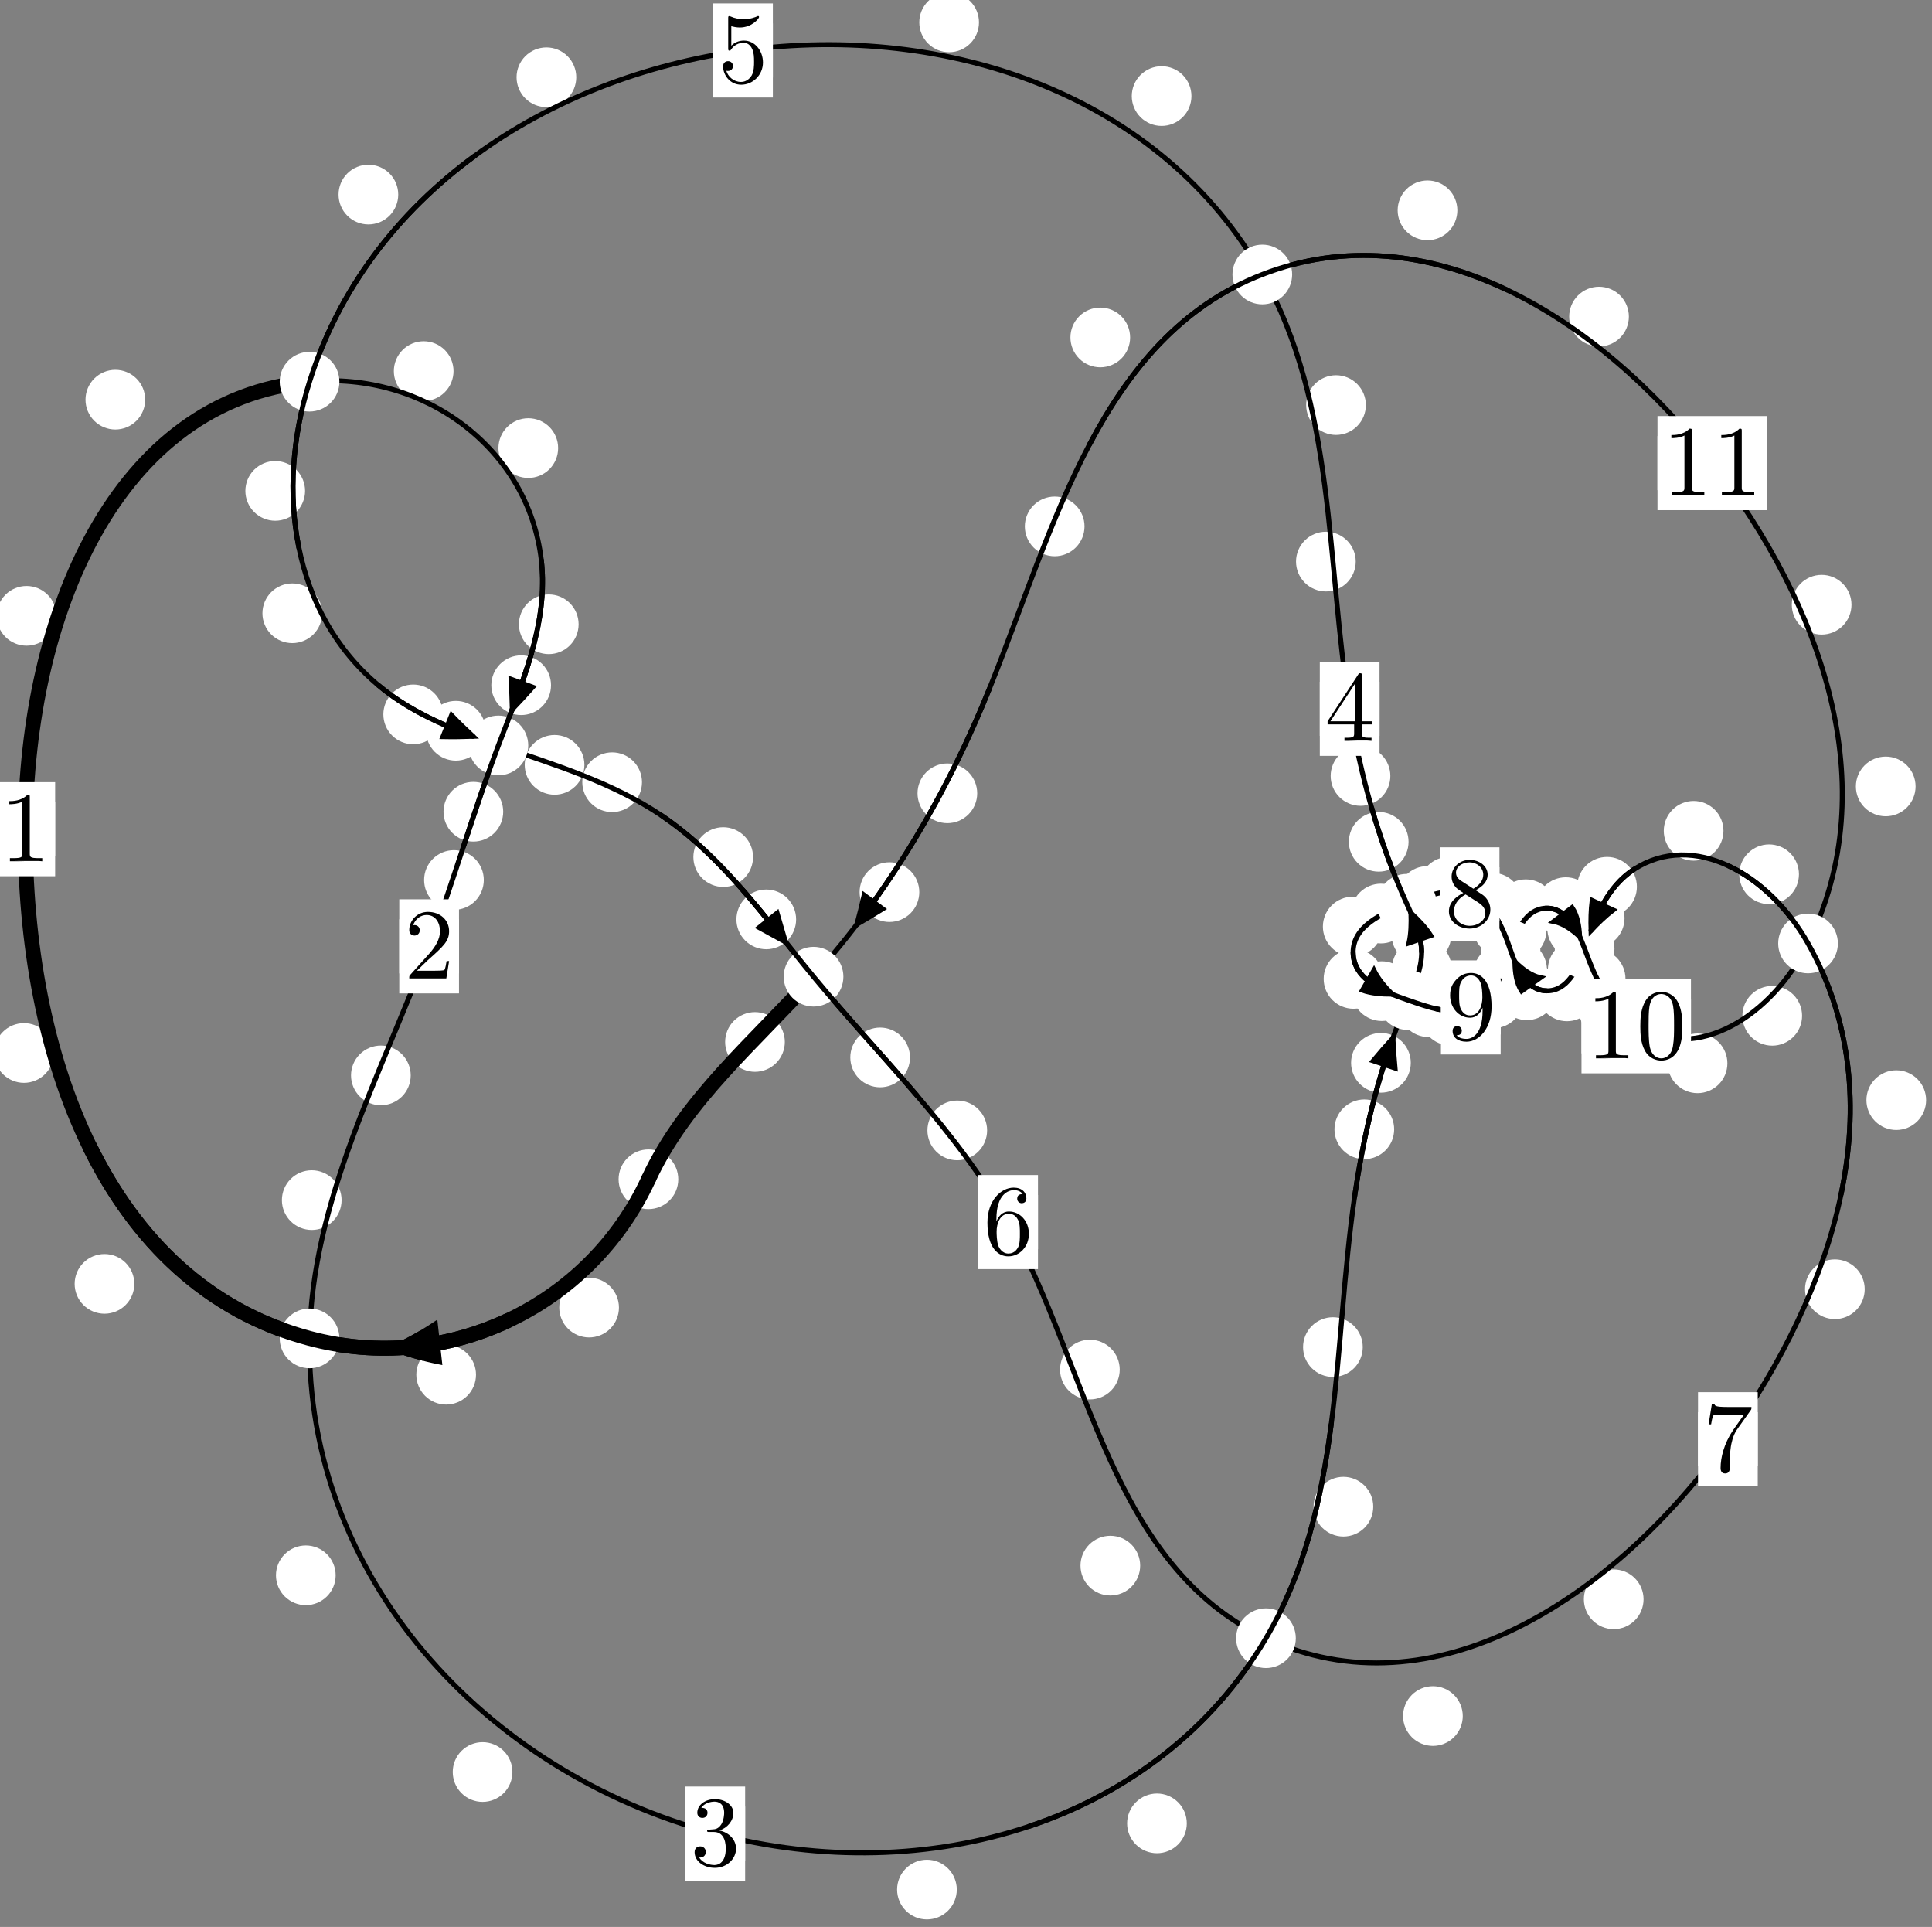 <?xml version="1.0"?>
<!-- Created by MetaPost 1.999 on 2021.07.06:0007 -->
<svg version="1.1" xmlns="http://www.w3.org/2000/svg" xmlns:xlink="http://www.w3.org/1999/xlink" width="193.472" height="192.925" viewBox="0 0 193.472 192.925">
<rect x="0" y="0" width="193.472" height="192.925" fill="#808080" stroke="none"/>
<!-- Original BoundingBox: -31.588440 -58.174194 161.883270 134.750732 -->
  <defs>
    <g transform="scale(0.01,0.01)" id="GLYPHcmr10_48">
      <path style="fill-rule: evenodd;" d="M460 -320C460 -400,455 -480,420 -554C374 -650,292 -666,250 -666C190 -666,117 -640,76 -547C44 -478,39 -400,39 -320C39 -245,43 -155,84 -79C127 2,200 22,249 22C303 22,379 1,423 -94C455 -163,460 -241,460 -320M249 -0C210 -0,151 -25,133 -121C122 -181,122 -273,122 -332C122 -396,122 -462,130 -516C149 -635,224 -644,249 -644C282 -644,348 -626,367 -527C377 -471,377 -395,377 -332C377 -257,377 -189,366 -125C351 -30,294 -0,249 -0"></path>
    </g>
    <g transform="scale(0.01,0.01)" id="GLYPHcmr10_49">
      <path style="fill-rule: evenodd;" d="M294 -640C294 -664,294 -666,271 -666C209 -602,121 -602,89 -602L89 -571C109 -571,168 -571,220 -597L220 -79C220 -43,217 -31,127 -31L95 -31L95 -0L257 -0L130 -3L217 -3L257 -3L297 -3L384 -3L419 -0L419 -31L387 -31C297 -31,294 -42,294 -79"></path>
    </g>
    <g transform="scale(0.01,0.01)" id="GLYPHcmr10_50">
      <path style="fill-rule: evenodd;" d="M127 -77L233 -180C389 -318,449 -372,449 -472C449 -586,359 -666,237 -666C124 -666,50 -574,50 -485C50 -429,100 -429,103 -429C120 -429,155 -441,155 -482C155 -508,137 -534,102 -534C94 -534,92 -534,89 -533C112 -598,166 -635,224 -635C315 -635,358 -554,358 -472C358 -392,308 -313,253 -251L61 -37C50 -26,50 -24,50 -0L421 -0L449 -174L424 -174C419 -144,412 -100,402 -85C395 -77,329 -77,307 -77"></path>
    </g>
    <g transform="scale(0.01,0.01)" id="GLYPHcmr10_51">
      <path style="fill-rule: evenodd;" d="M290 -352C372 -379,430 -449,430 -528C430 -610,342 -666,246 -666C145 -666,69 -606,69 -530C69 -497,91 -478,120 -478C151 -478,171 -500,171 -529C171 -579,124 -579,109 -579C140 -628,206 -641,242 -641C283 -641,338 -619,338 -529C338 -517,336 -459,310 -415C280 -367,246 -364,221 -363C213 -362,189 -360,182 -360C174 -359,167 -358,167 -348C167 -337,174 -337,191 -337L235 -337C317 -337,354 -269,354 -171C354 -35,285 -6,241 -6C198 -6,123 -23,88 -82C123 -77,154 -99,154 -137C154 -173,127 -193,98 -193C74 -193,42 -179,42 -135C42 -44,135 22,244 22C366 22,457 -69,457 -171C457 -253,394 -331,290 -352"></path>
    </g>
    <g transform="scale(0.01,0.01)" id="GLYPHcmr10_52">
      <path style="fill-rule: evenodd;" d="M294 -165L294 -78C294 -42,292 -31,218 -31L197 -31L197 -0L332 -0L238 -3L290 -3L332 -3L374 -3L427 -3L468 -0L468 -31L447 -31C373 -31,371 -42,371 -78L371 -165L471 -165L471 -196L371 -196L371 -651C371 -671,371 -677,355 -677C346 -677,343 -677,335 -665L28 -196L28 -165M300 -196L56 -196L300 -569"></path>
    </g>
    <g transform="scale(0.01,0.01)" id="GLYPHcmr10_53">
      <path style="fill-rule: evenodd;" d="M449 -201C449 -320,367 -420,259 -420C211 -420,168 -404,132 -369L132 -564C152 -558,185 -551,217 -551C340 -551,410 -642,410 -655C410 -661,407 -666,400 -666C399 -666,397 -666,392 -663C372 -654,323 -634,256 -634C216 -634,170 -641,123 -662C115 -665,113 -665,111 -665C101 -665,101 -657,101 -641L101 -345C101 -327,101 -319,115 -319C122 -319,124 -322,128 -328C139 -344,176 -398,257 -398C309 -398,334 -352,342 -334C358 -297,360 -258,360 -208C360 -173,360 -113,336 -71C312 -32,275 -6,229 -6C156 -6,99 -59,82 -118C85 -117,88 -116,99 -116C132 -116,149 -141,149 -165C149 -189,132 -214,99 -214C85 -214,50 -207,50 -161C50 -75,119 22,231 22C347 22,449 -74,449 -201"></path>
    </g>
    <g transform="scale(0.01,0.01)" id="GLYPHcmr10_54">
      <path style="fill-rule: evenodd;" d="M132 -328L132 -352C132 -605,256 -641,307 -641C331 -641,373 -635,395 -601C380 -601,340 -601,340 -556C340 -525,364 -510,386 -510C402 -510,432 -519,432 -558C432 -618,388 -666,305 -666C177 -666,42 -537,42 -316C42 -49,158 22,251 22C362 22,457 -72,457 -204C457 -331,368 -427,257 -427C189 -427,152 -376,132 -328M251 -6C188 -6,158 -66,152 -81C134 -128,134 -208,134 -226C134 -304,166 -404,256 -404C272 -404,318 -404,349 -342C367 -305,367 -254,367 -205C367 -157,367 -107,350 -71C320 -11,274 -6,251 -6"></path>
    </g>
    <g transform="scale(0.01,0.01)" id="GLYPHcmr10_55">
      <path style="fill-rule: evenodd;" d="M476 -609C485 -621,485 -623,485 -644L242 -644C120 -644,118 -657,114 -676L89 -676L56 -470L81 -470C84 -486,93 -549,106 -561C113 -567,191 -567,204 -567L411 -567C400 -551,321 -442,299 -409C209 -274,176 -135,176 -33C176 -23,176 22,222 22C268 22,268 -23,268 -33L268 -84C268 -139,271 -194,279 -248C283 -271,297 -357,341 -419"></path>
    </g>
    <g transform="scale(0.01,0.01)" id="GLYPHcmr10_56">
      <path style="fill-rule: evenodd;" d="M163 -457C117 -487,113 -521,113 -538C113 -599,178 -641,249 -641C322 -641,386 -589,386 -517C386 -460,347 -412,287 -377M309 -362C381 -399,430 -451,430 -517C430 -609,341 -666,250 -666C150 -666,69 -592,69 -499C69 -481,71 -436,113 -389C124 -377,161 -352,186 -335C128 -306,42 -250,42 -151C42 -45,144 22,249 22C362 22,457 -61,457 -168C457 -204,446 -249,408 -291C389 -312,373 -322,309 -362M209 -320L332 -242C360 -223,407 -193,407 -132C407 -58,332 -6,250 -6C164 -6,92 -68,92 -151C92 -209,124 -273,209 -320"></path>
    </g>
    <g transform="scale(0.01,0.01)" id="GLYPHcmr10_57">
      <path style="fill-rule: evenodd;" d="M367 -318L367 -286C367 -52,263 -6,205 -6C188 -6,134 -8,107 -42C151 -42,159 -71,159 -88C159 -119,135 -134,113 -134C97 -134,67 -125,67 -86C67 -19,121 22,206 22C335 22,457 -114,457 -329C457 -598,342 -666,253 -666C198 -666,149 -648,106 -603C65 -558,42 -516,42 -441C42 -316,130 -218,242 -218C303 -218,344 -260,367 -318M243 -241C227 -241,181 -241,150 -304C132 -341,132 -391,132 -440C132 -494,132 -541,153 -578C180 -628,218 -641,253 -641C299 -641,332 -607,349 -562C361 -530,365 -467,365 -421C365 -338,331 -241,243 -241"></path>
    </g>
  </defs>
  <path d="M61.982 130.916C61.982 130.124,61.667 129.363,61.107 128.803C60.546 128.242,59.786 127.928,58.993 127.928C58.201 127.928,57.44 128.242,56.88 128.803C56.319 129.363,56.005 130.124,56.005 130.916C56.005 131.709,56.319 132.469,56.88 133.03C57.44 133.59,58.201 133.905,58.993 133.905C59.786 133.905,60.546 133.59,61.107 133.03C61.667 132.469,61.982 131.709,61.982 130.916Z" style="fill: rgb(100%,100%,100%);stroke: none;"></path>
  <path d="M67.923 118.069C67.923 117.277,67.608 116.516,67.048 115.956C66.487 115.395,65.727 115.08,64.935 115.08C64.142 115.08,63.382 115.395,62.821 115.956C62.261 116.516,61.946 117.277,61.946 118.069C61.946 118.862,62.261 119.622,62.821 120.183C63.382 120.743,64.142 121.058,64.935 121.058C65.727 121.058,66.487 120.743,67.048 120.183C67.608 119.622,67.923 118.862,67.923 118.069Z" style="fill: rgb(100%,100%,100%);stroke: none;"></path>
  <path d="M13.453 128.541C13.453 127.749,13.138 126.989,12.577 126.428C12.017 125.868,11.256 125.553,10.464 125.553C9.671 125.553,8.911 125.868,8.35 126.428C7.79 126.989,7.475 127.749,7.475 128.541C7.475 129.334,7.79 130.094,8.35 130.655C8.911 131.215,9.671 131.53,10.464 131.53C11.256 131.53,12.017 131.215,12.577 130.655C13.138 130.094,13.453 129.334,13.453 128.541Z" style="fill: rgb(100%,100%,100%);stroke: none;"></path>
  <path d="M47.668 137.636C47.668 136.843,47.353 136.083,46.793 135.523C46.232 134.962,45.472 134.647,44.679 134.647C43.887 134.647,43.127 134.962,42.566 135.523C42.006 136.083,41.691 136.843,41.691 137.636C41.691 138.429,42.006 139.189,42.566 139.749C43.127 140.31,43.887 140.625,44.679 140.625C45.472 140.625,46.232 140.31,46.793 139.749C47.353 139.189,47.668 138.429,47.668 137.636Z" style="fill: rgb(100%,100%,100%);stroke: none;"></path>
  <path d="M5.647 61.657C5.647 60.864,5.332 60.104,4.771 59.543C4.211 58.983,3.451 58.668,2.658 58.668C1.865 58.668,1.105 58.983,0.545 59.543C-0.016 60.104,-0.331 60.864,-0.331 61.657C-0.331 62.449,-0.016 63.21,0.545 63.77C1.105 64.33,1.865 64.645,2.658 64.645C3.451 64.645,4.211 64.33,4.771 63.77C5.332 63.21,5.647 62.449,5.647 61.657Z" style="fill: rgb(100%,100%,100%);stroke: none;"></path>
  <path d="M5.389 105.425C5.389 104.632,5.074 103.872,4.514 103.311C3.953 102.751,3.193 102.436,2.4 102.436C1.608 102.436,0.847 102.751,0.287 103.311C-0.273 103.872,-0.588 104.632,-0.588 105.425C-0.588 106.217,-0.273 106.978,0.287 107.538C0.847 108.098,1.608 108.413,2.4 108.413C3.193 108.413,3.953 108.098,4.514 107.538C5.074 106.978,5.389 106.217,5.389 105.425Z" style="fill: rgb(100%,100%,100%);stroke: none;"></path>
  <path d="M45.417 37.154C45.417 36.361,45.103 35.601,44.542 35.04C43.982 34.48,43.221 34.165,42.429 34.165C41.636 34.165,40.876 34.48,40.315 35.04C39.755 35.601,39.44 36.361,39.44 37.154C39.44 37.946,39.755 38.707,40.315 39.267C40.876 39.828,41.636 40.142,42.429 40.142C43.221 40.142,43.982 39.828,44.542 39.267C45.103 38.707,45.417 37.946,45.417 37.154Z" style="fill: rgb(100%,100%,100%);stroke: none;"></path>
  <path d="M14.539 40.014C14.539 39.222,14.224 38.461,13.664 37.901C13.103 37.34,12.343 37.026,11.55 37.026C10.758 37.026,9.998 37.34,9.437 37.901C8.877 38.461,8.562 39.222,8.562 40.014C8.562 40.807,8.877 41.567,9.437 42.128C9.998 42.688,10.758 43.003,11.55 43.003C12.343 43.003,13.103 42.688,13.664 42.128C14.224 41.567,14.539 40.807,14.539 40.014Z" style="fill: rgb(100%,100%,100%);stroke: none;"></path>
  <path d="M57.943 62.501C57.943 61.709,57.628 60.949,57.068 60.388C56.507 59.828,55.747 59.513,54.954 59.513C54.162 59.513,53.402 59.828,52.841 60.388C52.281 60.949,51.966 61.709,51.966 62.501C51.966 63.294,52.281 64.054,52.841 64.615C53.402 65.175,54.162 65.49,54.954 65.49C55.747 65.49,56.507 65.175,57.068 64.615C57.628 64.054,57.943 63.294,57.943 62.501Z" style="fill: rgb(100%,100%,100%);stroke: none;"></path>
  <path d="M55.892 44.862C55.892 44.069,55.577 43.309,55.017 42.749C54.456 42.188,53.696 41.873,52.903 41.873C52.111 41.873,51.35 42.188,50.79 42.749C50.23 43.309,49.915 44.069,49.915 44.862C49.915 45.655,50.23 46.415,50.79 46.975C51.35 47.536,52.111 47.851,52.903 47.851C53.696 47.851,54.456 47.536,55.017 46.975C55.577 46.415,55.892 45.655,55.892 44.862Z" style="fill: rgb(100%,100%,100%);stroke: none;"></path>
  <path d="M50.392 81.27C50.392 80.477,50.077 79.717,49.516 79.156C48.956 78.596,48.196 78.281,47.403 78.281C46.61 78.281,45.85 78.596,45.29 79.156C44.729 79.717,44.414 80.477,44.414 81.27C44.414 82.062,44.729 82.822,45.29 83.383C45.85 83.943,46.61 84.258,47.403 84.258C48.196 84.258,48.956 83.943,49.516 83.383C50.077 82.822,50.392 82.062,50.392 81.27Z" style="fill: rgb(100%,100%,100%);stroke: none;"></path>
  <path d="M55.179 68.603C55.179 67.81,54.864 67.05,54.303 66.489C53.743 65.929,52.983 65.614,52.19 65.614C51.397 65.614,50.637 65.929,50.077 66.489C49.516 67.05,49.201 67.81,49.201 68.603C49.201 69.395,49.516 70.156,50.077 70.716C50.637 71.277,51.397 71.591,52.19 71.591C52.983 71.591,53.743 71.277,54.303 70.716C54.864 70.156,55.179 69.395,55.179 68.603Z" style="fill: rgb(100%,100%,100%);stroke: none;"></path>
  <path d="M41.13 107.668C41.13 106.876,40.815 106.115,40.254 105.555C39.694 104.994,38.934 104.68,38.141 104.68C37.348 104.68,36.588 104.994,36.028 105.555C35.467 106.115,35.152 106.876,35.152 107.668C35.152 108.461,35.467 109.221,36.028 109.782C36.588 110.342,37.348 110.657,38.141 110.657C38.934 110.657,39.694 110.342,40.254 109.782C40.815 109.221,41.13 108.461,41.13 107.668Z" style="fill: rgb(100%,100%,100%);stroke: none;"></path>
  <path d="M48.449 88.105C48.449 87.312,48.134 86.552,47.574 85.991C47.013 85.431,46.253 85.116,45.46 85.116C44.668 85.116,43.907 85.431,43.347 85.991C42.786 86.552,42.471 87.312,42.471 88.105C42.471 88.897,42.786 89.657,43.347 90.218C43.907 90.778,44.668 91.093,45.46 91.093C46.253 91.093,47.013 90.778,47.574 90.218C48.134 89.657,48.449 88.897,48.449 88.105Z" style="fill: rgb(100%,100%,100%);stroke: none;"></path>
  <path d="M33.614 157.72C33.614 156.927,33.299 156.167,32.738 155.607C32.178 155.046,31.418 154.731,30.625 154.731C29.832 154.731,29.072 155.046,28.512 155.607C27.951 156.167,27.636 156.927,27.636 157.72C27.636 158.513,27.951 159.273,28.512 159.833C29.072 160.394,29.832 160.709,30.625 160.709C31.418 160.709,32.178 160.394,32.738 159.833C33.299 159.273,33.614 158.513,33.614 157.72Z" style="fill: rgb(100%,100%,100%);stroke: none;"></path>
  <path d="M34.208 120.155C34.208 119.362,33.893 118.602,33.332 118.042C32.772 117.481,32.012 117.166,31.219 117.166C30.426 117.166,29.666 117.481,29.106 118.042C28.545 118.602,28.23 119.362,28.23 120.155C28.23 120.948,28.545 121.708,29.106 122.268C29.666 122.829,30.426 123.144,31.219 123.144C32.012 123.144,32.772 122.829,33.332 122.268C33.893 121.708,34.208 120.948,34.208 120.155Z" style="fill: rgb(100%,100%,100%);stroke: none;"></path>
  <path d="M95.814 189.185C95.814 188.393,95.499 187.633,94.938 187.072C94.378 186.512,93.618 186.197,92.825 186.197C92.032 186.197,91.272 186.512,90.712 187.072C90.151 187.633,89.836 188.393,89.836 189.185C89.836 189.978,90.151 190.738,90.712 191.299C91.272 191.859,92.032 192.174,92.825 192.174C93.618 192.174,94.378 191.859,94.938 191.299C95.499 190.738,95.814 189.978,95.814 189.185Z" style="fill: rgb(100%,100%,100%);stroke: none;"></path>
  <path d="M51.315 177.415C51.315 176.623,51 175.863,50.44 175.302C49.88 174.742,49.119 174.427,48.327 174.427C47.534 174.427,46.774 174.742,46.213 175.302C45.653 175.863,45.338 176.623,45.338 177.415C45.338 178.208,45.653 178.968,46.213 179.529C46.774 180.089,47.534 180.404,48.327 180.404C49.119 180.404,49.88 180.089,50.44 179.529C51 178.968,51.315 178.208,51.315 177.415Z" style="fill: rgb(100%,100%,100%);stroke: none;"></path>
  <path d="M137.519 150.849C137.519 150.056,137.204 149.296,136.644 148.736C136.083 148.175,135.323 147.86,134.53 147.86C133.738 147.86,132.978 148.175,132.417 148.736C131.857 149.296,131.542 150.056,131.542 150.849C131.542 151.642,131.857 152.402,132.417 152.962C132.978 153.523,133.738 153.838,134.53 153.838C135.323 153.838,136.083 153.523,136.644 152.962C137.204 152.402,137.519 151.642,137.519 150.849Z" style="fill: rgb(100%,100%,100%);stroke: none;"></path>
  <path d="M118.847 182.556C118.847 181.763,118.532 181.003,117.972 180.443C117.411 179.882,116.651 179.567,115.858 179.567C115.066 179.567,114.305 179.882,113.745 180.443C113.184 181.003,112.87 181.763,112.87 182.556C112.87 183.349,113.184 184.109,113.745 184.669C114.305 185.23,115.066 185.545,115.858 185.545C116.651 185.545,117.411 185.23,117.972 184.669C118.532 184.109,118.847 183.349,118.847 182.556Z" style="fill: rgb(100%,100%,100%);stroke: none;"></path>
  <path d="M139.613 113.067C139.613 112.274,139.298 111.514,138.738 110.954C138.177 110.393,137.417 110.078,136.624 110.078C135.832 110.078,135.072 110.393,134.511 110.954C133.951 111.514,133.636 112.274,133.636 113.067C133.636 113.86,133.951 114.62,134.511 115.18C135.072 115.741,135.832 116.056,136.624 116.056C137.417 116.056,138.177 115.741,138.738 115.18C139.298 114.62,139.613 113.86,139.613 113.067Z" style="fill: rgb(100%,100%,100%);stroke: none;"></path>
  <path d="M136.468 134.871C136.468 134.078,136.153 133.318,135.593 132.757C135.032 132.197,134.272 131.882,133.479 131.882C132.687 131.882,131.927 132.197,131.366 132.757C130.806 133.318,130.491 134.078,130.491 134.871C130.491 135.663,130.806 136.423,131.366 136.984C131.927 137.544,132.687 137.859,133.479 137.859C134.272 137.859,135.032 137.544,135.593 136.984C136.153 136.423,136.468 135.663,136.468 134.871Z" style="fill: rgb(100%,100%,100%);stroke: none;"></path>
  <path d="M144.633 98.565C144.633 97.772,144.318 97.012,143.757 96.451C143.197 95.891,142.437 95.576,141.644 95.576C140.851 95.576,140.091 95.891,139.531 96.451C138.97 97.012,138.655 97.772,138.655 98.565C138.655 99.357,138.97 100.118,139.531 100.678C140.091 101.239,140.851 101.553,141.644 101.553C142.437 101.553,143.197 101.239,143.757 100.678C144.318 100.118,144.633 99.357,144.633 98.565Z" style="fill: rgb(100%,100%,100%);stroke: none;"></path>
  <path d="M141.278 106.409C141.278 105.617,140.963 104.856,140.402 104.296C139.842 103.735,139.082 103.42,138.289 103.42C137.496 103.42,136.736 103.735,136.176 104.296C135.615 104.856,135.3 105.617,135.3 106.409C135.3 107.202,135.615 107.962,136.176 108.523C136.736 109.083,137.496 109.398,138.289 109.398C139.082 109.398,139.842 109.083,140.402 108.523C140.963 107.962,141.278 107.202,141.278 106.409Z" style="fill: rgb(100%,100%,100%);stroke: none;"></path>
  <path d="M145.333 93.585C145.333 92.792,145.018 92.032,144.458 91.471C143.897 90.911,143.137 90.596,142.344 90.596C141.552 90.596,140.791 90.911,140.231 91.471C139.67 92.032,139.355 92.792,139.355 93.585C139.355 94.377,139.67 95.138,140.231 95.698C140.791 96.258,141.552 96.573,142.344 96.573C143.137 96.573,143.897 96.258,144.458 95.698C145.018 95.138,145.333 94.377,145.333 93.585Z" style="fill: rgb(100%,100%,100%);stroke: none;"></path>
  <path d="M145.371 96.985C145.371 96.192,145.056 95.432,144.495 94.871C143.935 94.311,143.175 93.996,142.382 93.996C141.589 93.996,140.829 94.311,140.269 94.871C139.708 95.432,139.393 96.192,139.393 96.985C139.393 97.777,139.708 98.538,140.269 99.098C140.829 99.659,141.589 99.974,142.382 99.974C143.175 99.974,143.935 99.659,144.495 99.098C145.056 98.538,145.371 97.777,145.371 96.985Z" style="fill: rgb(100%,100%,100%);stroke: none;"></path>
  <path d="M141.055 84.281C141.055 83.489,140.74 82.729,140.18 82.168C139.619 81.608,138.859 81.293,138.066 81.293C137.274 81.293,136.513 81.608,135.953 82.168C135.392 82.729,135.078 83.489,135.078 84.281C135.078 85.074,135.392 85.834,135.953 86.395C136.513 86.955,137.274 87.27,138.066 87.27C138.859 87.27,139.619 86.955,140.18 86.395C140.74 85.834,141.055 85.074,141.055 84.281Z" style="fill: rgb(100%,100%,100%);stroke: none;"></path>
  <path d="M144.565 92.026C144.565 91.233,144.25 90.473,143.69 89.913C143.129 89.352,142.369 89.037,141.577 89.037C140.784 89.037,140.024 89.352,139.463 89.913C138.903 90.473,138.588 91.233,138.588 92.026C138.588 92.819,138.903 93.579,139.463 94.139C140.024 94.7,140.784 95.015,141.577 95.015C142.369 95.015,143.129 94.7,143.69 94.139C144.25 93.579,144.565 92.819,144.565 92.026Z" style="fill: rgb(100%,100%,100%);stroke: none;"></path>
  <path d="M135.765 56.225C135.765 55.432,135.45 54.672,134.889 54.112C134.329 53.551,133.569 53.236,132.776 53.236C131.983 53.236,131.223 53.551,130.663 54.112C130.102 54.672,129.787 55.432,129.787 56.225C129.787 57.018,130.102 57.778,130.663 58.338C131.223 58.899,131.983 59.214,132.776 59.214C133.569 59.214,134.329 58.899,134.889 58.338C135.45 57.778,135.765 57.018,135.765 56.225Z" style="fill: rgb(100%,100%,100%);stroke: none;"></path>
  <path d="M139.232 77.688C139.232 76.896,138.917 76.135,138.356 75.575C137.796 75.014,137.036 74.699,136.243 74.699C135.45 74.699,134.69 75.014,134.13 75.575C133.569 76.135,133.254 76.896,133.254 77.688C133.254 78.481,133.569 79.241,134.13 79.802C134.69 80.362,135.45 80.677,136.243 80.677C137.036 80.677,137.796 80.362,138.356 79.802C138.917 79.241,139.232 78.481,139.232 77.688Z" style="fill: rgb(100%,100%,100%);stroke: none;"></path>
  <path d="M119.313 9.619C119.313 8.826,118.998 8.066,118.438 7.505C117.877 6.945,117.117 6.63,116.324 6.63C115.532 6.63,114.772 6.945,114.211 7.505C113.651 8.066,113.336 8.826,113.336 9.619C113.336 10.411,113.651 11.171,114.211 11.732C114.772 12.292,115.532 12.607,116.324 12.607C117.117 12.607,117.877 12.292,118.438 11.732C118.998 11.171,119.313 10.411,119.313 9.619Z" style="fill: rgb(100%,100%,100%);stroke: none;"></path>
  <path d="M136.779 40.555C136.779 39.762,136.465 39.002,135.904 38.442C135.344 37.881,134.583 37.566,133.791 37.566C132.998 37.566,132.238 37.881,131.677 38.442C131.117 39.002,130.802 39.762,130.802 40.555C130.802 41.348,131.117 42.108,131.677 42.668C132.238 43.229,132.998 43.544,133.791 43.544C134.583 43.544,135.344 43.229,135.904 42.668C136.465 42.108,136.779 41.348,136.779 40.555Z" style="fill: rgb(100%,100%,100%);stroke: none;"></path>
  <path d="M57.707 7.735C57.707 6.943,57.392 6.182,56.831 5.622C56.271 5.062,55.511 4.747,54.718 4.747C53.925 4.747,53.165 5.062,52.605 5.622C52.044 6.182,51.729 6.943,51.729 7.735C51.729 8.528,52.044 9.288,52.605 9.849C53.165 10.409,53.925 10.724,54.718 10.724C55.511 10.724,56.271 10.409,56.831 9.849C57.392 9.288,57.707 8.528,57.707 7.735Z" style="fill: rgb(100%,100%,100%);stroke: none;"></path>
  <path d="M98.036 2.238C98.036 1.445,97.721 0.685,97.16 0.125C96.6 -0.436,95.84 -0.751,95.047 -0.751C94.254 -0.751,93.494 -0.436,92.934 0.125C92.373 0.685,92.058 1.445,92.058 2.238C92.058 3.031,92.373 3.791,92.934 4.351C93.494 4.912,94.254 5.227,95.047 5.227C95.84 5.227,96.6 4.912,97.16 4.351C97.721 3.791,98.036 3.031,98.036 2.238Z" style="fill: rgb(100%,100%,100%);stroke: none;"></path>
  <path d="M30.55 49.146C30.55 48.354,30.235 47.594,29.674 47.033C29.114 46.473,28.354 46.158,27.561 46.158C26.768 46.158,26.008 46.473,25.448 47.033C24.887 47.594,24.572 48.354,24.572 49.146C24.572 49.939,24.887 50.699,25.448 51.26C26.008 51.82,26.768 52.135,27.561 52.135C28.354 52.135,29.114 51.82,29.674 51.26C30.235 50.699,30.55 49.939,30.55 49.146Z" style="fill: rgb(100%,100%,100%);stroke: none;"></path>
  <path d="M39.881 19.479C39.881 18.687,39.566 17.927,39.006 17.366C38.445 16.806,37.685 16.491,36.892 16.491C36.1 16.491,35.34 16.806,34.779 17.366C34.219 17.927,33.904 18.687,33.904 19.479C33.904 20.272,34.219 21.032,34.779 21.593C35.34 22.153,36.1 22.468,36.892 22.468C37.685 22.468,38.445 22.153,39.006 21.593C39.566 21.032,39.881 20.272,39.881 19.479Z" style="fill: rgb(100%,100%,100%);stroke: none;"></path>
  <path d="M44.368 71.525C44.368 70.732,44.053 69.972,43.492 69.411C42.932 68.851,42.172 68.536,41.379 68.536C40.586 68.536,39.826 68.851,39.266 69.411C38.705 69.972,38.39 70.732,38.39 71.525C38.39 72.317,38.705 73.077,39.266 73.638C39.826 74.198,40.586 74.513,41.379 74.513C42.172 74.513,42.932 74.198,43.492 73.638C44.053 73.077,44.368 72.317,44.368 71.525Z" style="fill: rgb(100%,100%,100%);stroke: none;"></path>
  <path d="M32.258 61.401C32.258 60.608,31.943 59.848,31.383 59.287C30.823 58.727,30.062 58.412,29.27 58.412C28.477 58.412,27.717 58.727,27.156 59.287C26.596 59.848,26.281 60.608,26.281 61.401C26.281 62.193,26.596 62.954,27.156 63.514C27.717 64.074,28.477 64.389,29.27 64.389C30.062 64.389,30.823 64.074,31.383 63.514C31.943 62.954,32.258 62.193,32.258 61.401Z" style="fill: rgb(100%,100%,100%);stroke: none;"></path>
  <path d="M58.523 76.576C58.523 75.783,58.208 75.023,57.647 74.463C57.087 73.902,56.327 73.587,55.534 73.587C54.741 73.587,53.981 73.902,53.421 74.463C52.86 75.023,52.545 75.783,52.545 76.576C52.545 77.369,52.86 78.129,53.421 78.689C53.981 79.25,54.741 79.565,55.534 79.565C56.327 79.565,57.087 79.25,57.647 78.689C58.208 78.129,58.523 77.369,58.523 76.576Z" style="fill: rgb(100%,100%,100%);stroke: none;"></path>
  <path d="M48.638 73.163C48.638 72.37,48.323 71.61,47.762 71.049C47.202 70.489,46.442 70.174,45.649 70.174C44.856 70.174,44.096 70.489,43.536 71.049C42.975 71.61,42.66 72.37,42.66 73.163C42.66 73.955,42.975 74.715,43.536 75.276C44.096 75.836,44.856 76.151,45.649 76.151C46.442 76.151,47.202 75.836,47.762 75.276C48.323 74.715,48.638 73.955,48.638 73.163Z" style="fill: rgb(100%,100%,100%);stroke: none;"></path>
  <path d="M75.412 85.811C75.412 85.018,75.097 84.258,74.537 83.698C73.976 83.137,73.216 82.822,72.423 82.822C71.631 82.822,70.871 83.137,70.31 83.698C69.75 84.258,69.435 85.018,69.435 85.811C69.435 86.604,69.75 87.364,70.31 87.924C70.871 88.485,71.631 88.8,72.423 88.8C73.216 88.8,73.976 88.485,74.537 87.924C75.097 87.364,75.412 86.604,75.412 85.811Z" style="fill: rgb(100%,100%,100%);stroke: none;"></path>
  <path d="M64.288 78.316C64.288 77.523,63.973 76.763,63.413 76.202C62.852 75.642,62.092 75.327,61.299 75.327C60.507 75.327,59.747 75.642,59.186 76.202C58.626 76.763,58.311 77.523,58.311 78.316C58.311 79.108,58.626 79.869,59.186 80.429C59.747 80.99,60.507 81.305,61.299 81.305C62.092 81.305,62.852 80.99,63.413 80.429C63.973 79.869,64.288 79.108,64.288 78.316Z" style="fill: rgb(100%,100%,100%);stroke: none;"></path>
  <path d="M91.127 105.87C91.127 105.077,90.812 104.317,90.252 103.756C89.691 103.196,88.931 102.881,88.138 102.881C87.346 102.881,86.586 103.196,86.025 103.756C85.465 104.317,85.15 105.077,85.15 105.87C85.15 106.662,85.465 107.423,86.025 107.983C86.586 108.544,87.346 108.859,88.138 108.859C88.931 108.859,89.691 108.544,90.252 107.983C90.812 107.423,91.127 106.662,91.127 105.87Z" style="fill: rgb(100%,100%,100%);stroke: none;"></path>
  <path d="M79.724 92.049C79.724 91.257,79.409 90.496,78.848 89.936C78.288 89.375,77.528 89.06,76.735 89.06C75.942 89.06,75.182 89.375,74.622 89.936C74.061 90.496,73.746 91.257,73.746 92.049C73.746 92.842,74.061 93.602,74.622 94.163C75.182 94.723,75.942 95.038,76.735 95.038C77.528 95.038,78.288 94.723,78.848 94.163C79.409 93.602,79.724 92.842,79.724 92.049Z" style="fill: rgb(100%,100%,100%);stroke: none;"></path>
  <path d="M112.131 137.122C112.131 136.329,111.816 135.569,111.256 135.009C110.695 134.448,109.935 134.133,109.143 134.133C108.35 134.133,107.59 134.448,107.029 135.009C106.469 135.569,106.154 136.329,106.154 137.122C106.154 137.915,106.469 138.675,107.029 139.235C107.59 139.796,108.35 140.111,109.143 140.111C109.935 140.111,110.695 139.796,111.256 139.235C111.816 138.675,112.131 137.915,112.131 137.122Z" style="fill: rgb(100%,100%,100%);stroke: none;"></path>
  <path d="M98.851 113.176C98.851 112.383,98.536 111.623,97.975 111.063C97.415 110.502,96.654 110.187,95.862 110.187C95.069 110.187,94.309 110.502,93.748 111.063C93.188 111.623,92.873 112.383,92.873 113.176C92.873 113.969,93.188 114.729,93.748 115.289C94.309 115.85,95.069 116.165,95.862 116.165C96.654 116.165,97.415 115.85,97.975 115.289C98.536 114.729,98.851 113.969,98.851 113.176Z" style="fill: rgb(100%,100%,100%);stroke: none;"></path>
  <path d="M146.482 171.812C146.482 171.019,146.167 170.259,145.606 169.699C145.046 169.138,144.286 168.823,143.493 168.823C142.7 168.823,141.94 169.138,141.38 169.699C140.819 170.259,140.504 171.019,140.504 171.812C140.504 172.605,140.819 173.365,141.38 173.925C141.94 174.486,142.7 174.801,143.493 174.801C144.286 174.801,145.046 174.486,145.606 173.925C146.167 173.365,146.482 172.605,146.482 171.812Z" style="fill: rgb(100%,100%,100%);stroke: none;"></path>
  <path d="M114.178 156.752C114.178 155.959,113.863 155.199,113.303 154.639C112.742 154.078,111.982 153.763,111.189 153.763C110.397 153.763,109.636 154.078,109.076 154.639C108.515 155.199,108.201 155.959,108.201 156.752C108.201 157.545,108.515 158.305,109.076 158.865C109.636 159.426,110.397 159.741,111.189 159.741C111.982 159.741,112.742 159.426,113.303 158.865C113.863 158.305,114.178 157.545,114.178 156.752Z" style="fill: rgb(100%,100%,100%);stroke: none;"></path>
  <path d="M186.735 129.078C186.735 128.286,186.42 127.525,185.859 126.965C185.299 126.404,184.539 126.09,183.746 126.09C182.953 126.09,182.193 126.404,181.633 126.965C181.072 127.525,180.757 128.286,180.757 129.078C180.757 129.871,181.072 130.631,181.633 131.192C182.193 131.752,182.953 132.067,183.746 132.067C184.539 132.067,185.299 131.752,185.859 131.192C186.42 130.631,186.735 129.871,186.735 129.078Z" style="fill: rgb(100%,100%,100%);stroke: none;"></path>
  <path d="M164.587 160.121C164.587 159.328,164.272 158.568,163.711 158.008C163.151 157.447,162.391 157.132,161.598 157.132C160.805 157.132,160.045 157.447,159.485 158.008C158.924 158.568,158.609 159.328,158.609 160.121C158.609 160.914,158.924 161.674,159.485 162.234C160.045 162.795,160.805 163.11,161.598 163.11C162.391 163.11,163.151 162.795,163.711 162.234C164.272 161.674,164.587 160.914,164.587 160.121Z" style="fill: rgb(100%,100%,100%);stroke: none;"></path>
  <path d="M180.149 87.532C180.149 86.74,179.834 85.979,179.273 85.419C178.713 84.858,177.953 84.543,177.16 84.543C176.367 84.543,175.607 84.858,175.047 85.419C174.486 85.979,174.171 86.74,174.171 87.532C174.171 88.325,174.486 89.085,175.047 89.646C175.607 90.206,176.367 90.521,177.16 90.521C177.953 90.521,178.713 90.206,179.273 89.646C179.834 89.085,180.149 88.325,180.149 87.532Z" style="fill: rgb(100%,100%,100%);stroke: none;"></path>
  <path d="M192.883 110.145C192.883 109.352,192.568 108.592,192.008 108.032C191.447 107.471,190.687 107.156,189.895 107.156C189.102 107.156,188.342 107.471,187.781 108.032C187.221 108.592,186.906 109.352,186.906 110.145C186.906 110.938,187.221 111.698,187.781 112.258C188.342 112.819,189.102 113.134,189.895 113.134C190.687 113.134,191.447 112.819,192.008 112.258C192.568 111.698,192.883 110.938,192.883 110.145Z" style="fill: rgb(100%,100%,100%);stroke: none;"></path>
  <path d="M163.919 88.784C163.919 87.991,163.604 87.231,163.043 86.67C162.483 86.11,161.723 85.795,160.93 85.795C160.137 85.795,159.377 86.11,158.817 86.67C158.256 87.231,157.941 87.991,157.941 88.784C157.941 89.576,158.256 90.337,158.817 90.897C159.377 91.457,160.137 91.772,160.93 91.772C161.723 91.772,162.483 91.457,163.043 90.897C163.604 90.337,163.919 89.576,163.919 88.784Z" style="fill: rgb(100%,100%,100%);stroke: none;"></path>
  <path d="M172.589 83.181C172.589 82.389,172.274 81.629,171.714 81.068C171.153 80.508,170.393 80.193,169.6 80.193C168.808 80.193,168.047 80.508,167.487 81.068C166.926 81.629,166.612 82.389,166.612 83.181C166.612 83.974,166.926 84.734,167.487 85.295C168.047 85.855,168.808 86.17,169.6 86.17C170.393 86.17,171.153 85.855,171.714 85.295C172.274 84.734,172.589 83.974,172.589 83.181Z" style="fill: rgb(100%,100%,100%);stroke: none;"></path>
  <path d="M160.987 97.07C160.987 96.277,160.672 95.517,160.111 94.957C159.551 94.396,158.791 94.081,157.998 94.081C157.205 94.081,156.445 94.396,155.885 94.957C155.324 95.517,155.009 96.277,155.009 97.07C155.009 97.863,155.324 98.623,155.885 99.183C156.445 99.744,157.205 100.059,157.998 100.059C158.791 100.059,159.551 99.744,160.111 99.183C160.672 98.623,160.987 97.863,160.987 97.07Z" style="fill: rgb(100%,100%,100%);stroke: none;"></path>
  <path d="M162.682 91.926C162.682 91.134,162.367 90.373,161.806 89.813C161.246 89.252,160.486 88.937,159.693 88.937C158.9 88.937,158.14 89.252,157.58 89.813C157.019 90.373,156.704 91.134,156.704 91.926C156.704 92.719,157.019 93.479,157.58 94.04C158.14 94.6,158.9 94.915,159.693 94.915C160.486 94.915,161.246 94.6,161.806 94.04C162.367 93.479,162.682 92.719,162.682 91.926Z" style="fill: rgb(100%,100%,100%);stroke: none;"></path>
  <path d="M155.89 99.146C155.89 98.353,155.575 97.593,155.014 97.032C154.454 96.472,153.694 96.157,152.901 96.157C152.108 96.157,151.348 96.472,150.788 97.032C150.227 97.593,149.912 98.353,149.912 99.146C149.912 99.938,150.227 100.698,150.788 101.259C151.348 101.819,152.108 102.134,152.901 102.134C153.694 102.134,154.454 101.819,155.014 101.259C155.575 100.698,155.89 99.938,155.89 99.146Z" style="fill: rgb(100%,100%,100%);stroke: none;"></path>
  <path d="M159.906 99.255C159.906 98.463,159.591 97.703,159.031 97.142C158.47 96.582,157.71 96.267,156.917 96.267C156.125 96.267,155.365 96.582,154.804 97.142C154.244 97.703,153.929 98.463,153.929 99.255C153.929 100.048,154.244 100.808,154.804 101.369C155.365 101.929,156.125 102.244,156.917 102.244C157.71 102.244,158.47 101.929,159.031 101.369C159.591 100.808,159.906 100.048,159.906 99.255Z" style="fill: rgb(100%,100%,100%);stroke: none;"></path>
  <path d="M153.471 92.805C153.471 92.012,153.156 91.252,152.595 90.691C152.035 90.131,151.275 89.816,150.482 89.816C149.689 89.816,148.929 90.131,148.369 90.691C147.808 91.252,147.493 92.012,147.493 92.805C147.493 93.597,147.808 94.357,148.369 94.918C148.929 95.478,149.689 95.793,150.482 95.793C151.275 95.793,152.035 95.478,152.595 94.918C153.156 94.357,153.471 93.597,153.471 92.805Z" style="fill: rgb(100%,100%,100%);stroke: none;"></path>
  <path d="M154.911 97.079C154.911 96.286,154.596 95.526,154.035 94.966C153.475 94.405,152.715 94.09,151.922 94.09C151.129 94.09,150.369 94.405,149.809 94.966C149.248 95.526,148.933 96.286,148.933 97.079C148.933 97.872,149.248 98.632,149.809 99.192C150.369 99.753,151.129 100.068,151.922 100.068C152.715 100.068,153.475 99.753,154.035 99.192C154.596 98.632,154.911 97.872,154.911 97.079Z" style="fill: rgb(100%,100%,100%);stroke: none;"></path>
  <path d="M148.09 88.78C148.09 87.987,147.775 87.227,147.215 86.666C146.654 86.106,145.894 85.791,145.101 85.791C144.309 85.791,143.548 86.106,142.988 86.666C142.427 87.227,142.112 87.987,142.112 88.78C142.112 89.572,142.427 90.333,142.988 90.893C143.548 91.454,144.309 91.768,145.101 91.768C145.894 91.768,146.654 91.454,147.215 90.893C147.775 90.333,148.09 89.572,148.09 88.78Z" style="fill: rgb(100%,100%,100%);stroke: none;"></path>
  <path d="M152.434 90.379C152.434 89.586,152.119 88.826,151.558 88.266C150.998 87.705,150.238 87.39,149.445 87.39C148.652 87.39,147.892 87.705,147.331 88.266C146.771 88.826,146.456 89.586,146.456 90.379C146.456 91.172,146.771 91.932,147.331 92.492C147.892 93.053,148.652 93.368,149.445 93.368C150.238 93.368,150.998 93.053,151.558 92.492C152.119 91.932,152.434 91.172,152.434 90.379Z" style="fill: rgb(100%,100%,100%);stroke: none;"></path>
  <path d="M141.274 91.465C141.274 90.673,140.959 89.912,140.398 89.352C139.838 88.791,139.078 88.476,138.285 88.476C137.492 88.476,136.732 88.791,136.172 89.352C135.611 89.912,135.296 90.673,135.296 91.465C135.296 92.258,135.611 93.018,136.172 93.579C136.732 94.139,137.492 94.454,138.285 94.454C139.078 94.454,139.838 94.139,140.398 93.579C140.959 93.018,141.274 92.258,141.274 91.465Z" style="fill: rgb(100%,100%,100%);stroke: none;"></path>
  <path d="M145.924 89.706C145.924 88.913,145.609 88.153,145.048 87.593C144.488 87.032,143.728 86.717,142.935 86.717C142.142 86.717,141.382 87.032,140.822 87.593C140.261 88.153,139.946 88.913,139.946 89.706C139.946 90.499,140.261 91.259,140.822 91.819C141.382 92.38,142.142 92.695,142.935 92.695C143.728 92.695,144.488 92.38,145.048 91.819C145.609 91.259,145.924 90.499,145.924 89.706Z" style="fill: rgb(100%,100%,100%);stroke: none;"></path>
  <path d="M138.531 98.006C138.531 97.214,138.216 96.454,137.656 95.893C137.096 95.333,136.335 95.018,135.543 95.018C134.75 95.018,133.99 95.333,133.429 95.893C132.869 96.454,132.554 97.214,132.554 98.006C132.554 98.799,132.869 99.559,133.429 100.12C133.99 100.68,134.75 100.995,135.543 100.995C136.335 100.995,137.096 100.68,137.656 100.12C138.216 99.559,138.531 98.799,138.531 98.006Z" style="fill: rgb(100%,100%,100%);stroke: none;"></path>
  <path d="M138.454 92.767C138.454 91.974,138.139 91.214,137.578 90.653C137.018 90.093,136.258 89.778,135.465 89.778C134.672 89.778,133.912 90.093,133.352 90.653C132.791 91.214,132.476 91.974,132.476 92.767C132.476 93.559,132.791 94.319,133.352 94.88C133.912 95.44,134.672 95.755,135.465 95.755C136.258 95.755,137.018 95.44,137.578 94.88C138.139 94.319,138.454 93.559,138.454 92.767Z" style="fill: rgb(100%,100%,100%);stroke: none;"></path>
  <path d="M146.042 100.84C146.042 100.047,145.727 99.287,145.167 98.726C144.606 98.166,143.846 97.851,143.053 97.851C142.261 97.851,141.501 98.166,140.94 98.726C140.38 99.287,140.065 100.047,140.065 100.84C140.065 101.632,140.38 102.392,140.94 102.953C141.501 103.513,142.261 103.828,143.053 103.828C143.846 103.828,144.606 103.513,145.167 102.953C145.727 102.392,146.042 101.632,146.042 100.84Z" style="fill: rgb(100%,100%,100%);stroke: none;"></path>
  <path d="M141.359 99.233C141.359 98.44,141.044 97.68,140.484 97.119C139.923 96.559,139.163 96.244,138.37 96.244C137.578 96.244,136.817 96.559,136.257 97.119C135.697 97.68,135.382 98.44,135.382 99.233C135.382 100.025,135.697 100.785,136.257 101.346C136.817 101.906,137.578 102.221,138.37 102.221C139.163 102.221,139.923 101.906,140.484 101.346C141.044 100.785,141.359 100.025,141.359 99.233Z" style="fill: rgb(100%,100%,100%);stroke: none;"></path>
  <path d="M152.546 99.954C152.546 99.161,152.231 98.401,151.67 97.841C151.11 97.28,150.35 96.965,149.557 96.965C148.764 96.965,148.004 97.28,147.444 97.841C146.883 98.401,146.568 99.161,146.568 99.954C146.568 100.747,146.883 101.507,147.444 102.067C148.004 102.628,148.764 102.943,149.557 102.943C150.35 102.943,151.11 102.628,151.67 102.067C152.231 101.507,152.546 100.747,152.546 99.954Z" style="fill: rgb(100%,100%,100%);stroke: none;"></path>
  <path d="M148.235 101.68C148.235 100.888,147.92 100.128,147.36 99.567C146.8 99.007,146.039 98.692,145.247 98.692C144.454 98.692,143.694 99.007,143.133 99.567C142.573 100.128,142.258 100.888,142.258 101.68C142.258 102.473,142.573 103.233,143.133 103.794C143.694 104.354,144.454 104.669,145.247 104.669C146.039 104.669,146.8 104.354,147.36 103.794C147.92 103.233,148.235 102.473,148.235 101.68Z" style="fill: rgb(100%,100%,100%);stroke: none;"></path>
  <path d="M154.859 93.145C154.859 92.352,154.545 91.592,153.984 91.032C153.424 90.471,152.663 90.156,151.871 90.156C151.078 90.156,150.318 90.471,149.757 91.032C149.197 91.592,148.882 92.352,148.882 93.145C148.882 93.938,149.197 94.698,149.757 95.258C150.318 95.819,151.078 96.134,151.871 96.134C152.663 96.134,153.424 95.819,153.984 95.258C154.545 94.698,154.859 93.938,154.859 93.145Z" style="fill: rgb(100%,100%,100%);stroke: none;"></path>
  <path d="M153.531 97.489C153.531 96.696,153.216 95.936,152.656 95.375C152.095 94.815,151.335 94.5,150.543 94.5C149.75 94.5,148.99 94.815,148.429 95.375C147.869 95.936,147.554 96.696,147.554 97.489C147.554 98.281,147.869 99.042,148.429 99.602C148.99 100.163,149.75 100.477,150.543 100.477C151.335 100.477,152.095 100.163,152.656 99.602C153.216 99.042,153.531 98.281,153.531 97.489Z" style="fill: rgb(100%,100%,100%);stroke: none;"></path>
  <path d="M159.788 90.823C159.788 90.031,159.473 89.271,158.913 88.71C158.352 88.15,157.592 87.835,156.799 87.835C156.007 87.835,155.247 88.15,154.686 88.71C154.126 89.271,153.811 90.031,153.811 90.823C153.811 91.616,154.126 92.376,154.686 92.937C155.247 93.497,156.007 93.812,156.799 93.812C157.592 93.812,158.352 93.497,158.913 92.937C159.473 92.376,159.788 91.616,159.788 90.823Z" style="fill: rgb(100%,100%,100%);stroke: none;"></path>
  <path d="M155.782 91.034C155.782 90.241,155.467 89.481,154.907 88.921C154.346 88.36,153.586 88.045,152.794 88.045C152.001 88.045,151.241 88.36,150.68 88.921C150.12 89.481,149.805 90.241,149.805 91.034C149.805 91.827,150.12 92.587,150.68 93.147C151.241 93.708,152.001 94.023,152.794 94.023C153.586 94.023,154.346 93.708,154.907 93.147C155.467 92.587,155.782 91.827,155.782 91.034Z" style="fill: rgb(100%,100%,100%);stroke: none;"></path>
  <path d="M162.777 97.999C162.777 97.206,162.462 96.446,161.902 95.886C161.341 95.325,160.581 95.01,159.788 95.01C158.996 95.01,158.236 95.325,157.675 95.886C157.115 96.446,156.8 97.206,156.8 97.999C156.8 98.792,157.115 99.552,157.675 100.112C158.236 100.673,158.996 100.988,159.788 100.988C160.581 100.988,161.341 100.673,161.902 100.112C162.462 99.552,162.777 98.792,162.777 97.999Z" style="fill: rgb(100%,100%,100%);stroke: none;"></path>
  <path d="M160.927 92.948C160.927 92.155,160.612 91.395,160.051 90.835C159.491 90.274,158.731 89.959,157.938 89.959C157.145 89.959,156.385 90.274,155.825 90.835C155.264 91.395,154.949 92.155,154.949 92.948C154.949 93.741,155.264 94.501,155.825 95.061C156.385 95.622,157.145 95.937,157.938 95.937C158.731 95.937,159.491 95.622,160.051 95.061C160.612 94.501,160.927 93.741,160.927 92.948Z" style="fill: rgb(100%,100%,100%);stroke: none;"></path>
  <path d="M172.983 106.457C172.983 105.665,172.668 104.904,172.107 104.344C171.547 103.783,170.787 103.469,169.994 103.469C169.201 103.469,168.441 103.783,167.881 104.344C167.32 104.904,167.005 105.665,167.005 106.457C167.005 107.25,167.32 108.01,167.881 108.571C168.441 109.131,169.201 109.446,169.994 109.446C170.787 109.446,171.547 109.131,172.107 108.571C172.668 108.01,172.983 107.25,172.983 106.457Z" style="fill: rgb(100%,100%,100%);stroke: none;"></path>
  <path d="M164.094 101.096C164.094 100.303,163.779 99.543,163.219 98.982C162.658 98.422,161.898 98.107,161.105 98.107C160.313 98.107,159.553 98.422,158.992 98.982C158.432 99.543,158.117 100.303,158.117 101.096C158.117 101.888,158.432 102.648,158.992 103.209C159.553 103.769,160.313 104.084,161.105 104.084C161.898 104.084,162.658 103.769,163.219 103.209C163.779 102.648,164.094 101.888,164.094 101.096Z" style="fill: rgb(100%,100%,100%);stroke: none;"></path>
  <path d="M191.828 78.737C191.828 77.944,191.513 77.184,190.953 76.624C190.392 76.063,189.632 75.748,188.839 75.748C188.047 75.748,187.286 76.063,186.726 76.624C186.166 77.184,185.851 77.944,185.851 78.737C185.851 79.53,186.166 80.29,186.726 80.85C187.286 81.411,188.047 81.726,188.839 81.726C189.632 81.726,190.392 81.411,190.953 80.85C191.513 80.29,191.828 79.53,191.828 78.737Z" style="fill: rgb(100%,100%,100%);stroke: none;"></path>
  <path d="M180.463 101.701C180.463 100.909,180.148 100.149,179.587 99.588C179.027 99.028,178.267 98.713,177.474 98.713C176.681 98.713,175.921 99.028,175.361 99.588C174.8 100.149,174.485 100.909,174.485 101.701C174.485 102.494,174.8 103.254,175.361 103.815C175.921 104.375,176.681 104.69,177.474 104.69C178.267 104.69,179.027 104.375,179.587 103.815C180.148 103.254,180.463 102.494,180.463 101.701Z" style="fill: rgb(100%,100%,100%);stroke: none;"></path>
  <path d="M163.116 31.698C163.116 30.905,162.801 30.145,162.241 29.585C161.681 29.024,160.92 28.709,160.128 28.709C159.335 28.709,158.575 29.024,158.014 29.585C157.454 30.145,157.139 30.905,157.139 31.698C157.139 32.491,157.454 33.251,158.014 33.811C158.575 34.372,159.335 34.687,160.128 34.687C160.92 34.687,161.681 34.372,162.241 33.811C162.801 33.251,163.116 32.491,163.116 31.698Z" style="fill: rgb(100%,100%,100%);stroke: none;"></path>
  <path d="M185.41 60.544C185.41 59.751,185.095 58.991,184.535 58.431C183.974 57.87,183.214 57.555,182.421 57.555C181.629 57.555,180.869 57.87,180.308 58.431C179.748 58.991,179.433 59.751,179.433 60.544C179.433 61.337,179.748 62.097,180.308 62.657C180.869 63.218,181.629 63.533,182.421 63.533C183.214 63.533,183.974 63.218,184.535 62.657C185.095 62.097,185.41 61.337,185.41 60.544Z" style="fill: rgb(100%,100%,100%);stroke: none;"></path>
  <path d="M113.171 33.784C113.171 32.991,112.856 32.231,112.295 31.671C111.735 31.11,110.975 30.795,110.182 30.795C109.389 30.795,108.629 31.11,108.069 31.671C107.508 32.231,107.193 32.991,107.193 33.784C107.193 34.577,107.508 35.337,108.069 35.897C108.629 36.458,109.389 36.773,110.182 36.773C110.975 36.773,111.735 36.458,112.295 35.897C112.856 35.337,113.171 34.577,113.171 33.784Z" style="fill: rgb(100%,100%,100%);stroke: none;"></path>
  <path d="M145.94 21.057C145.94 20.264,145.625 19.504,145.065 18.943C144.505 18.383,143.744 18.068,142.952 18.068C142.159 18.068,141.399 18.383,140.838 18.943C140.278 19.504,139.963 20.264,139.963 21.057C139.963 21.849,140.278 22.609,140.838 23.17C141.399 23.73,142.159 24.045,142.952 24.045C143.744 24.045,144.505 23.73,145.065 23.17C145.625 22.609,145.94 21.849,145.94 21.057Z" style="fill: rgb(100%,100%,100%);stroke: none;"></path>
  <path d="M97.858 79.426C97.858 78.633,97.543 77.873,96.983 77.312C96.422 76.752,95.662 76.437,94.869 76.437C94.077 76.437,93.317 76.752,92.756 77.312C92.196 77.873,91.881 78.633,91.881 79.426C91.881 80.218,92.196 80.979,92.756 81.539C93.317 82.099,94.077 82.414,94.869 82.414C95.662 82.414,96.422 82.099,96.983 81.539C97.543 80.979,97.858 80.218,97.858 79.426Z" style="fill: rgb(100%,100%,100%);stroke: none;"></path>
  <path d="M108.604 52.702C108.604 51.91,108.289 51.149,107.729 50.589C107.168 50.028,106.408 49.714,105.616 49.714C104.823 49.714,104.063 50.028,103.502 50.589C102.942 51.149,102.627 51.91,102.627 52.702C102.627 53.495,102.942 54.255,103.502 54.816C104.063 55.376,104.823 55.691,105.616 55.691C106.408 55.691,107.168 55.376,107.729 54.816C108.289 54.255,108.604 53.495,108.604 52.702Z" style="fill: rgb(100%,100%,100%);stroke: none;"></path>
  <path d="M78.593 104.32C78.593 103.528,78.278 102.767,77.718 102.207C77.157 101.646,76.397 101.332,75.604 101.332C74.812 101.332,74.052 101.646,73.491 102.207C72.931 102.767,72.616 103.528,72.616 104.32C72.616 105.113,72.931 105.873,73.491 106.434C74.052 106.994,74.812 107.309,75.604 107.309C76.397 107.309,77.157 106.994,77.718 106.434C78.278 105.873,78.593 105.113,78.593 104.32Z" style="fill: rgb(100%,100%,100%);stroke: none;"></path>
  <path d="M92.059 89.318C92.059 88.525,91.744 87.765,91.183 87.204C90.623 86.644,89.863 86.329,89.07 86.329C88.277 86.329,87.517 86.644,86.957 87.204C86.396 87.765,86.081 88.525,86.081 89.318C86.081 90.11,86.396 90.871,86.957 91.431C87.517 91.992,88.277 92.306,89.07 92.306C89.863 92.306,90.623 91.992,91.183 91.431C91.744 90.871,92.059 90.11,92.059 89.318Z" style="fill: rgb(100%,100%,100%);stroke: none;"></path>
  <path d="M64.935 118.069C58.993 130.916,44.679 137.636,31 134C10.464 128.541,2.4 105.425,2.532 83.019C2.658 61.657,11.55 40.014,31 38.213C42.429 37.154,52.903 44.862,54.207 56.075C54.954 62.501,52.19 68.603,49.911 74.634C47.403 81.27,45.46 88.105,42.975 94.748C38.141 107.668,31.219 120.155,31 134C30.625 157.72,48.327 177.415,71.63 183.579C92.825 189.185,115.858 182.556,126.775 164.018C134.53 150.849,133.479 134.871,135.649 119.828C136.624 113.067,138.289 106.409,140.976 100.127C141.644 98.565,142.382 96.985,142.363 95.282C142.344 93.585,141.577 92.026,140.878 90.484C138.066 84.281,136.243 77.688,135.157 70.966C132.776 56.225,133.791 40.555,126.41 27.481C116.324 9.619,95.047 2.238,74.404 5.052C54.718 7.735,36.892 19.479,31 38.213C27.561 49.146,29.27 61.401,37.915 68.629C41.379 71.525,45.649 73.163,49.911 74.634C55.534 76.576,61.299 78.316,66.241 81.645C72.423 85.811,76.735 92.049,81.469 97.786C88.138 105.87,95.862 113.176,100.952 122.355C109.143 137.122,111.189 156.752,126.775 164.018C143.493 171.812,161.598 160.121,173.031 144.096C183.746 129.078,189.895 110.145,181.06 94.457C177.16 87.532,169.6 83.181,163.636 87.035C160.93 88.784,159.693 91.926,158.685 94.986C157.998 97.07,156.917 99.255,154.858 99.199C152.901 99.146,151.922 97.079,151.264 95.128C150.482 92.805,149.445 90.379,147.166 89.54C145.101 88.78,142.935 89.706,140.878 90.484C138.285 91.465,135.465 92.767,135.504 95.395C135.543 98.006,138.37 99.233,140.976 100.127C143.053 100.84,145.247 101.68,147.286 100.863C149.557 99.954,150.543 97.489,151.264 95.128C151.871 93.145,152.794 91.034,154.76 90.931C156.799 90.823,157.938 92.948,158.685 94.986C159.788 97.999,161.105 101.096,163.853 102.753C169.994 106.457,177.474 101.701,181.06 94.457C188.839 78.737,182.421 60.544,171.464 46.366C160.128 31.698,142.952 21.057,126.41 27.481C110.182 33.784,105.616 52.702,99.114 68.87C94.869 79.426,89.07 89.318,81.469 97.786C75.604 104.32,68.632 110.074,64.935 118.069" style="stroke:rgb(0%,0%,0%); stroke-width: 0.498;stroke-linecap: round;stroke-linejoin: round;stroke-miterlimit: 10;fill: none;"></path>
  <path d="M64.935 118.069C58.993 130.916,44.679 137.636,31 134C10.464 128.541,2.4 105.425,2.532 83.019C2.658 61.657,11.55 40.014,31 38.213" style="stroke:rgb(0%,0%,0%); stroke-width: 1.494;stroke-linecap: round;stroke-linejoin: round;stroke-miterlimit: 10;fill: none;"></path>
  <path d="M81.469 97.786C75.604 104.32,68.632 110.074,64.935 118.069" style="stroke:rgb(0%,0%,0%); stroke-width: 1.494;stroke-linecap: round;stroke-linejoin: round;stroke-miterlimit: 10;fill: none;"></path>
  <path d="M33.989 134C33.989 133.207,33.674 132.447,33.113 131.887C32.553 131.326,31.793 131.011,31 131.011C30.207 131.011,29.447 131.326,28.887 131.887C28.326 132.447,28.011 133.207,28.011 134C28.011 134.793,28.326 135.553,28.887 136.113C29.447 136.674,30.207 136.989,31 136.989C31.793 136.989,32.553 136.674,33.113 136.113C33.674 135.553,33.989 134.793,33.989 134Z" style="fill: rgb(100%,100%,100%);stroke: none;"></path>
  <path d="M50.869 132.216C44.838 135.047,37.84 135.818,31 134C20.732 131.271,13.582 124.127,9.016 114.865" style="stroke:rgb(0%,0%,0%); stroke-width: 1.494;stroke-linecap: round;stroke-linejoin: round;stroke-miterlimit: 10;fill: none;"></path>
  <path d="M52.899 74.634C52.899 73.841,52.584 73.081,52.024 72.521C51.463 71.96,50.703 71.645,49.911 71.645C49.118 71.645,48.358 71.96,47.797 72.521C47.237 73.081,46.922 73.841,46.922 74.634C46.922 75.427,47.237 76.187,47.797 76.747C48.358 77.308,49.118 77.623,49.911 77.623C50.703 77.623,51.463 77.308,52.024 76.747C52.584 76.187,52.899 75.427,52.899 74.634Z" style="fill: rgb(100%,100%,100%);stroke: none;"></path>
  <path d="M53.194 65.503C52.311 68.585,51.05 71.618,49.911 74.634C48.657 77.952,47.544 81.319,46.434 84.688" style="stroke:rgb(0%,0%,0%); stroke-width: 0.498;stroke-linecap: round;stroke-linejoin: round;stroke-miterlimit: 10;fill: none;"></path>
  <path d="M129.764 164.018C129.764 163.225,129.449 162.465,128.888 161.905C128.328 161.344,127.568 161.029,126.775 161.029C125.982 161.029,125.222 161.344,124.662 161.905C124.101 162.465,123.786 163.225,123.786 164.018C123.786 164.811,124.101 165.571,124.662 166.131C125.222 166.692,125.982 167.007,126.775 167.007C127.568 167.007,128.328 166.692,128.888 166.131C129.449 165.571,129.764 164.811,129.764 164.018Z" style="fill: rgb(100%,100%,100%);stroke: none;"></path>
  <path d="M103.057 182.853C112.829 179.579,121.317 173.287,126.775 164.018C130.653 157.434,132.329 150.147,133.307 142.626" style="stroke:rgb(0%,0%,0%); stroke-width: 0.498;stroke-linecap: round;stroke-linejoin: round;stroke-miterlimit: 10;fill: none;"></path>
  <path d="M143.867 90.484C143.867 89.692,143.552 88.932,142.991 88.371C142.431 87.811,141.671 87.496,140.878 87.496C140.085 87.496,139.325 87.811,138.764 88.371C138.204 88.932,137.889 89.692,137.889 90.484C137.889 91.277,138.204 92.037,138.764 92.598C139.325 93.158,140.085 93.473,140.878 93.473C141.671 93.473,142.431 93.158,142.991 92.598C143.552 92.037,143.867 91.277,143.867 90.484Z" style="fill: rgb(100%,100%,100%);stroke: none;"></path>
  <path d="M141.875 92.825C141.594 92.03,141.227 91.255,140.878 90.484C139.472 87.383,138.313 84.184,137.37 80.92" style="stroke:rgb(0%,0%,0%); stroke-width: 0.498;stroke-linecap: round;stroke-linejoin: round;stroke-miterlimit: 10;fill: none;"></path>
  <path d="M33.989 38.213C33.989 37.42,33.674 36.66,33.113 36.099C32.553 35.539,31.793 35.224,31 35.224C30.207 35.224,29.447 35.539,28.887 36.099C28.326 36.66,28.011 37.42,28.011 38.213C28.011 39.005,28.326 39.765,28.887 40.326C29.447 40.886,30.207 41.201,31 41.201C31.793 41.201,32.553 40.886,33.113 40.326C33.674 39.765,33.989 39.005,33.989 38.213Z" style="fill: rgb(100%,100%,100%);stroke: none;"></path>
  <path d="M47.529 15.614C39.876 21.227,33.946 28.846,31 38.213C29.28 43.679,28.848 49.476,29.926 54.81" style="stroke:rgb(0%,0%,0%); stroke-width: 0.498;stroke-linecap: round;stroke-linejoin: round;stroke-miterlimit: 10;fill: none;"></path>
  <path d="M84.458 97.786C84.458 96.994,84.143 96.234,83.582 95.673C83.022 95.113,82.262 94.798,81.469 94.798C80.676 94.798,79.916 95.113,79.356 95.673C78.795 96.234,78.48 96.994,78.48 97.786C78.48 98.579,78.795 99.339,79.356 99.9C79.916 100.46,80.676 100.775,81.469 100.775C82.262 100.775,83.022 100.46,83.582 99.9C84.143 99.339,84.458 98.579,84.458 97.786Z" style="fill: rgb(100%,100%,100%);stroke: none;"></path>
  <path d="M74.398 89.127C76.841 91.924,79.102 94.918,81.469 97.786C84.804 101.828,88.402 105.676,91.803 109.66" style="stroke:rgb(0%,0%,0%); stroke-width: 0.498;stroke-linecap: round;stroke-linejoin: round;stroke-miterlimit: 10;fill: none;"></path>
  <path d="M184.048 94.457C184.048 93.664,183.733 92.904,183.173 92.343C182.612 91.783,181.852 91.468,181.06 91.468C180.267 91.468,179.507 91.783,178.946 92.343C178.386 92.904,178.071 93.664,178.071 94.457C178.071 95.249,178.386 96.01,178.946 96.57C179.507 97.131,180.267 97.446,181.06 97.446C181.852 97.446,182.612 97.131,183.173 96.57C183.733 96.01,184.048 95.249,184.048 94.457Z" style="fill: rgb(100%,100%,100%);stroke: none;"></path>
  <path d="M184.377 119.528C186.149 110.956,185.477 102.301,181.06 94.457C179.11 90.995,176.245 88.176,173.122 86.704" style="stroke:rgb(0%,0%,0%); stroke-width: 0.498;stroke-linecap: round;stroke-linejoin: round;stroke-miterlimit: 10;fill: none;"></path>
  <path d="M154.253 95.128C154.253 94.335,153.938 93.575,153.378 93.014C152.817 92.454,152.057 92.139,151.264 92.139C150.472 92.139,149.712 92.454,149.151 93.014C148.591 93.575,148.276 94.335,148.276 95.128C148.276 95.92,148.591 96.681,149.151 97.241C149.712 97.801,150.472 98.116,151.264 98.116C152.057 98.116,152.817 97.801,153.378 97.241C153.938 96.681,154.253 95.92,154.253 95.128Z" style="fill: rgb(100%,100%,100%);stroke: none;"></path>
  <path d="M152.574 97.875C152.002 97.108,151.593 96.103,151.264 95.128C150.873 93.966,150.418 92.779,149.776 91.777" style="stroke:rgb(0%,0%,0%); stroke-width: 0.498;stroke-linecap: round;stroke-linejoin: round;stroke-miterlimit: 10;fill: none;"></path>
  <path d="M143.965 100.127C143.965 99.334,143.65 98.574,143.089 98.013C142.529 97.453,141.769 97.138,140.976 97.138C140.183 97.138,139.423 97.453,138.863 98.013C138.302 98.574,137.987 99.334,137.987 100.127C137.987 100.919,138.302 101.679,138.863 102.24C139.423 102.8,140.183 103.115,140.976 103.115C141.769 103.115,142.529 102.8,143.089 102.24C143.65 101.679,143.965 100.919,143.965 100.127Z" style="fill: rgb(100%,100%,100%);stroke: none;"></path>
  <path d="M137.277 98.405C138.315 99.15,139.673 99.68,140.976 100.127C142.015 100.483,143.082 100.872,144.145 101.069" style="stroke:rgb(0%,0%,0%); stroke-width: 0.498;stroke-linecap: round;stroke-linejoin: round;stroke-miterlimit: 10;fill: none;"></path>
  <path d="M161.673 94.986C161.673 94.193,161.359 93.433,160.798 92.873C160.238 92.312,159.477 91.997,158.685 91.997C157.892 91.997,157.132 92.312,156.571 92.873C156.011 93.433,155.696 94.193,155.696 94.986C155.696 95.779,156.011 96.539,156.571 97.1C157.132 97.66,157.892 97.975,158.685 97.975C159.477 97.975,160.238 97.66,160.798 97.1C161.359 96.539,161.673 95.779,161.673 94.986Z" style="fill: rgb(100%,100%,100%);stroke: none;"></path>
  <path d="M157.207 92.154C157.84 92.926,158.311 93.967,158.685 94.986C159.237 96.493,159.842 98.02,160.652 99.378" style="stroke:rgb(0%,0%,0%); stroke-width: 0.498;stroke-linecap: round;stroke-linejoin: round;stroke-miterlimit: 10;fill: none;"></path>
  <path d="M129.398 27.481C129.398 26.689,129.083 25.928,128.523 25.368C127.962 24.808,127.202 24.493,126.41 24.493C125.617 24.493,124.857 24.808,124.296 25.368C123.736 25.928,123.421 26.689,123.421 27.481C123.421 28.274,123.736 29.034,124.296 29.595C124.857 30.155,125.617 30.47,126.41 30.47C127.202 30.47,127.962 30.155,128.523 29.595C129.083 29.034,129.398 28.274,129.398 27.481Z" style="fill: rgb(100%,100%,100%);stroke: none;"></path>
  <path d="M150.889 29.014C143.11 25.323,134.681 24.269,126.41 27.481C118.296 30.633,113.097 36.938,109.115 44.476" style="stroke:rgb(0%,0%,0%); stroke-width: 0.498;stroke-linecap: round;stroke-linejoin: round;stroke-miterlimit: 10;fill: none;"></path>
  <path d="M64.935 118.069C60.181 128.347,50.07 134.703,39.212 134.973" style="stroke:rgb(0%,0%,0%); stroke-width: 0.498;stroke-linecap: round;stroke-linejoin: round;stroke-miterlimit: 10;fill: none;"></path>
  <path d="M43.591 132.559C42.212 133.482,40.748 134.291,39.212 134.973C40.78 135.577,42.387 136.04,44.015 136.362Z" style="stroke:rgb(0%,0%,0%); stroke-width: 0.498;fill: rgb(0%,0%,0%);"></path>
  <path d="M64.935 118.069C60.181 128.347,50.07 134.703,39.212 134.973" style="stroke:rgb(0%,0%,0%); stroke-width: 0.498;stroke-linecap: round;stroke-linejoin: round;stroke-miterlimit: 10;fill: none;"></path>
  <path d="M41.887 133.616C41.023 134.112,40.13 134.565,39.212 134.973C40.149 135.334,41.101 135.645,42.063 135.906Z" style="stroke:rgb(0%,0%,0%); stroke-width: 0.498;fill: rgb(0%,0%,0%);"></path>
  <path d="M54.207 56.075C54.805 61.216,53.155 66.149,51.304 71.005" style="stroke:rgb(0%,0%,0%); stroke-width: 0.498;stroke-linecap: round;stroke-linejoin: round;stroke-miterlimit: 10;fill: none;"></path>
  <path d="M51.181 68.007C51.239 69.003,51.276 70.004,51.304 71.005C51.992 70.277,52.674 69.543,53.337 68.798Z" style="stroke:rgb(0%,0%,0%); stroke-width: 0.498;fill: rgb(0%,0%,0%);"></path>
  <path d="M135.649 119.828C136.429 114.419,137.651 109.076,139.484 103.939" style="stroke:rgb(0%,0%,0%); stroke-width: 0.498;stroke-linecap: round;stroke-linejoin: round;stroke-miterlimit: 10;fill: none;"></path>
  <path d="M139.697 106.931C139.605 105.936,139.534 104.938,139.484 103.939C138.813 104.681,138.158 105.437,137.519 106.206Z" style="stroke:rgb(0%,0%,0%); stroke-width: 0.498;fill: rgb(0%,0%,0%);"></path>
  <path d="M142.363 95.282C142.348 93.924,141.854 92.655,141.299 91.412" style="stroke:rgb(0%,0%,0%); stroke-width: 0.498;stroke-linecap: round;stroke-linejoin: round;stroke-miterlimit: 10;fill: none;"></path>
  <path d="M143.277 93.667C142.743 92.83,142.033 92.108,141.299 91.412C141.326 92.424,141.317 93.436,141.103 94.406Z" style="stroke:rgb(0%,0%,0%); stroke-width: 0.498;fill: rgb(0%,0%,0%);"></path>
  <path d="M37.915 68.629C40.686 70.945,43.973 72.457,47.359 73.722" style="stroke:rgb(0%,0%,0%); stroke-width: 0.498;stroke-linecap: round;stroke-linejoin: round;stroke-miterlimit: 10;fill: none;"></path>
  <path d="M44.359 73.752C45.357 73.772,46.358 73.758,47.359 73.722C46.627 73.04,45.908 72.342,45.217 71.622Z" style="stroke:rgb(0%,0%,0%); stroke-width: 0.498;fill: rgb(0%,0%,0%);"></path>
  <path d="M66.241 81.645C71.187 84.978,74.936 89.637,78.661 94.305" style="stroke:rgb(0%,0%,0%); stroke-width: 0.498;stroke-linecap: round;stroke-linejoin: round;stroke-miterlimit: 10;fill: none;"></path>
  <path d="M76.03 92.863C76.909 93.338,77.785 93.821,78.661 94.305C78.384 93.344,78.106 92.383,77.82 91.425Z" style="stroke:rgb(0%,0%,0%); stroke-width: 0.498;fill: rgb(0%,0%,0%);"></path>
  <path d="M163.636 87.035C161.471 88.434,160.247 90.725,159.327 93.152" style="stroke:rgb(0%,0%,0%); stroke-width: 0.498;stroke-linecap: round;stroke-linejoin: round;stroke-miterlimit: 10;fill: none;"></path>
  <path d="M159.438 90.154C159.316 91.134,159.296 92.143,159.327 93.152C160.019 92.416,160.746 91.717,161.525 91.111Z" style="stroke:rgb(0%,0%,0%); stroke-width: 0.498;fill: rgb(0%,0%,0%);"></path>
  <path d="M154.858 99.199C153.292 99.156,152.353 97.825,151.703 96.295" style="stroke:rgb(0%,0%,0%); stroke-width: 0.498;stroke-linecap: round;stroke-linejoin: round;stroke-miterlimit: 10;fill: none;"></path>
  <path d="M154.247 97.885C153.337 97.693,152.479 97.057,151.703 96.295C151.713 97.383,151.869 98.439,152.377 99.219Z" style="stroke:rgb(0%,0%,0%); stroke-width: 0.498;fill: rgb(0%,0%,0%);"></path>
  <path d="M135.504 95.395C135.535 97.484,137.351 98.687,139.41 99.542" style="stroke:rgb(0%,0%,0%); stroke-width: 0.498;stroke-linecap: round;stroke-linejoin: round;stroke-miterlimit: 10;fill: none;"></path>
  <path d="M136.436 99.146C137.321 99.447,138.355 99.541,139.41 99.542C138.665 98.795,138 97.998,137.587 97.159Z" style="stroke:rgb(0%,0%,0%); stroke-width: 0.498;fill: rgb(0%,0%,0%);"></path>
  <path d="M154.76 90.931C156.392 90.845,157.447 92.188,158.186 93.772" style="stroke:rgb(0%,0%,0%); stroke-width: 0.498;stroke-linecap: round;stroke-linejoin: round;stroke-miterlimit: 10;fill: none;"></path>
  <path d="M155.597 92.255C156.503 92.434,157.383 93.036,158.186 93.772C158.138 92.684,157.941 91.636,157.428 90.869Z" style="stroke:rgb(0%,0%,0%); stroke-width: 0.498;fill: rgb(0%,0%,0%);"></path>
  <path d="M99.114 68.87C95.718 77.315,91.328 85.334,85.815 92.541" style="stroke:rgb(0%,0%,0%); stroke-width: 0.498;stroke-linecap: round;stroke-linejoin: round;stroke-miterlimit: 10;fill: none;"></path>
  <path d="M86.539 89.629C86.314 90.603,86.073 91.574,85.815 92.541C86.681 92.039,87.538 91.523,88.385 90.994Z" style="stroke:rgb(0%,0%,0%); stroke-width: 0.498;fill: rgb(0%,0%,0%);"></path>
  <path d="M-0.458 85.729L5.523 85.729L5.523 78.309L-0.458 78.309Z" style="fill: rgb(100%,100%,100%);stroke: none;"></path>
  <path d="M-0.458 87.729L5.523 87.729L5.523 80.309L-0.458 80.309Z" style="fill: rgb(100%,100%,100%);stroke: none;"></path>
  <g transform="translate(0.042 86.229)" style="fill: rgb(0%,0%,0%);">
    <use xlink:href="#GLYPHcmr10_49"></use>
  </g>
  <path d="M39.984 97.458L45.965 97.458L45.965 90.038L39.984 90.038Z" style="fill: rgb(100%,100%,100%);stroke: none;"></path>
  <path d="M39.984 99.458L45.965 99.458L45.965 92.038L39.984 92.038Z" style="fill: rgb(100%,100%,100%);stroke: none;"></path>
  <g transform="translate(40.484 97.958)" style="fill: rgb(0%,0%,0%);">
    <use xlink:href="#GLYPHcmr10_50"></use>
  </g>
  <path d="M68.639 186.289L74.62 186.289L74.62 178.869L68.639 178.869Z" style="fill: rgb(100%,100%,100%);stroke: none;"></path>
  <path d="M68.639 188.289L74.62 188.289L74.62 180.869L68.639 180.869Z" style="fill: rgb(100%,100%,100%);stroke: none;"></path>
  <g transform="translate(69.139 186.789)" style="fill: rgb(0%,0%,0%);">
    <use xlink:href="#GLYPHcmr10_51"></use>
  </g>
  <path d="M132.167 73.676L138.148 73.676L138.148 66.256L132.167 66.256Z" style="fill: rgb(100%,100%,100%);stroke: none;"></path>
  <path d="M132.167 75.676L138.148 75.676L138.148 68.256L132.167 68.256Z" style="fill: rgb(100%,100%,100%);stroke: none;"></path>
  <g transform="translate(132.667 74.176)" style="fill: rgb(0%,0%,0%);">
    <use xlink:href="#GLYPHcmr10_52"></use>
  </g>
  <path d="M71.413 7.762L77.395 7.762L77.395 0.342L71.413 0.342Z" style="fill: rgb(100%,100%,100%);stroke: none;"></path>
  <path d="M71.413 9.762L77.395 9.762L77.395 2.342L71.413 2.342Z" style="fill: rgb(100%,100%,100%);stroke: none;"></path>
  <g transform="translate(71.913 8.262)" style="fill: rgb(0%,0%,0%);">
    <use xlink:href="#GLYPHcmr10_53"></use>
  </g>
  <path d="M97.962 125.065L103.943 125.065L103.943 117.644L97.962 117.644Z" style="fill: rgb(100%,100%,100%);stroke: none;"></path>
  <path d="M97.962 127.065L103.943 127.065L103.943 119.644L97.962 119.644Z" style="fill: rgb(100%,100%,100%);stroke: none;"></path>
  <g transform="translate(98.462 125.565)" style="fill: rgb(0%,0%,0%);">
    <use xlink:href="#GLYPHcmr10_54"></use>
  </g>
  <path d="M170.041 146.806L176.022 146.806L176.022 139.386L170.041 139.386Z" style="fill: rgb(100%,100%,100%);stroke: none;"></path>
  <path d="M170.041 148.806L176.022 148.806L176.022 141.386L170.041 141.386Z" style="fill: rgb(100%,100%,100%);stroke: none;"></path>
  <g transform="translate(170.541 147.306)" style="fill: rgb(0%,0%,0%);">
    <use xlink:href="#GLYPHcmr10_55"></use>
  </g>
  <path d="M144.175 92.25L150.156 92.25L150.156 84.83L144.175 84.83Z" style="fill: rgb(100%,100%,100%);stroke: none;"></path>
  <path d="M144.175 94.25L150.156 94.25L150.156 86.83L144.175 86.83Z" style="fill: rgb(100%,100%,100%);stroke: none;"></path>
  <g transform="translate(144.675 92.75)" style="fill: rgb(0%,0%,0%);">
    <use xlink:href="#GLYPHcmr10_56"></use>
  </g>
  <path d="M144.296 103.574L150.277 103.574L150.277 96.153L144.296 96.153Z" style="fill: rgb(100%,100%,100%);stroke: none;"></path>
  <path d="M144.296 105.574L150.277 105.574L150.277 98.153L144.296 98.153Z" style="fill: rgb(100%,100%,100%);stroke: none;"></path>
  <g transform="translate(144.796 104.074)" style="fill: rgb(0%,0%,0%);">
    <use xlink:href="#GLYPHcmr10_57"></use>
  </g>
  <path d="M158.372 105.463L169.334 105.463L169.334 98.043L158.372 98.043Z" style="fill: rgb(100%,100%,100%);stroke: none;"></path>
  <path d="M158.372 107.463L169.334 107.463L169.334 100.043L158.372 100.043Z" style="fill: rgb(100%,100%,100%);stroke: none;"></path>
  <g transform="translate(158.872 105.963)" style="fill: rgb(0%,0%,0%);">
    <use xlink:href="#GLYPHcmr10_49"></use>
    <use xlink:href="#GLYPHcmr10_48" x="5"></use>
  </g>
  <path d="M165.982 49.076L176.945 49.076L176.945 41.655L165.982 41.655Z" style="fill: rgb(100%,100%,100%);stroke: none;"></path>
  <path d="M165.982 51.076L176.945 51.076L176.945 43.655L165.982 43.655Z" style="fill: rgb(100%,100%,100%);stroke: none;"></path>
  <g transform="translate(166.482 49.576)" style="fill: rgb(0%,0%,0%);">
    <use xlink:href="#GLYPHcmr10_49"></use>
    <use xlink:href="#GLYPHcmr10_49" x="5"></use>
  </g>
</svg>
